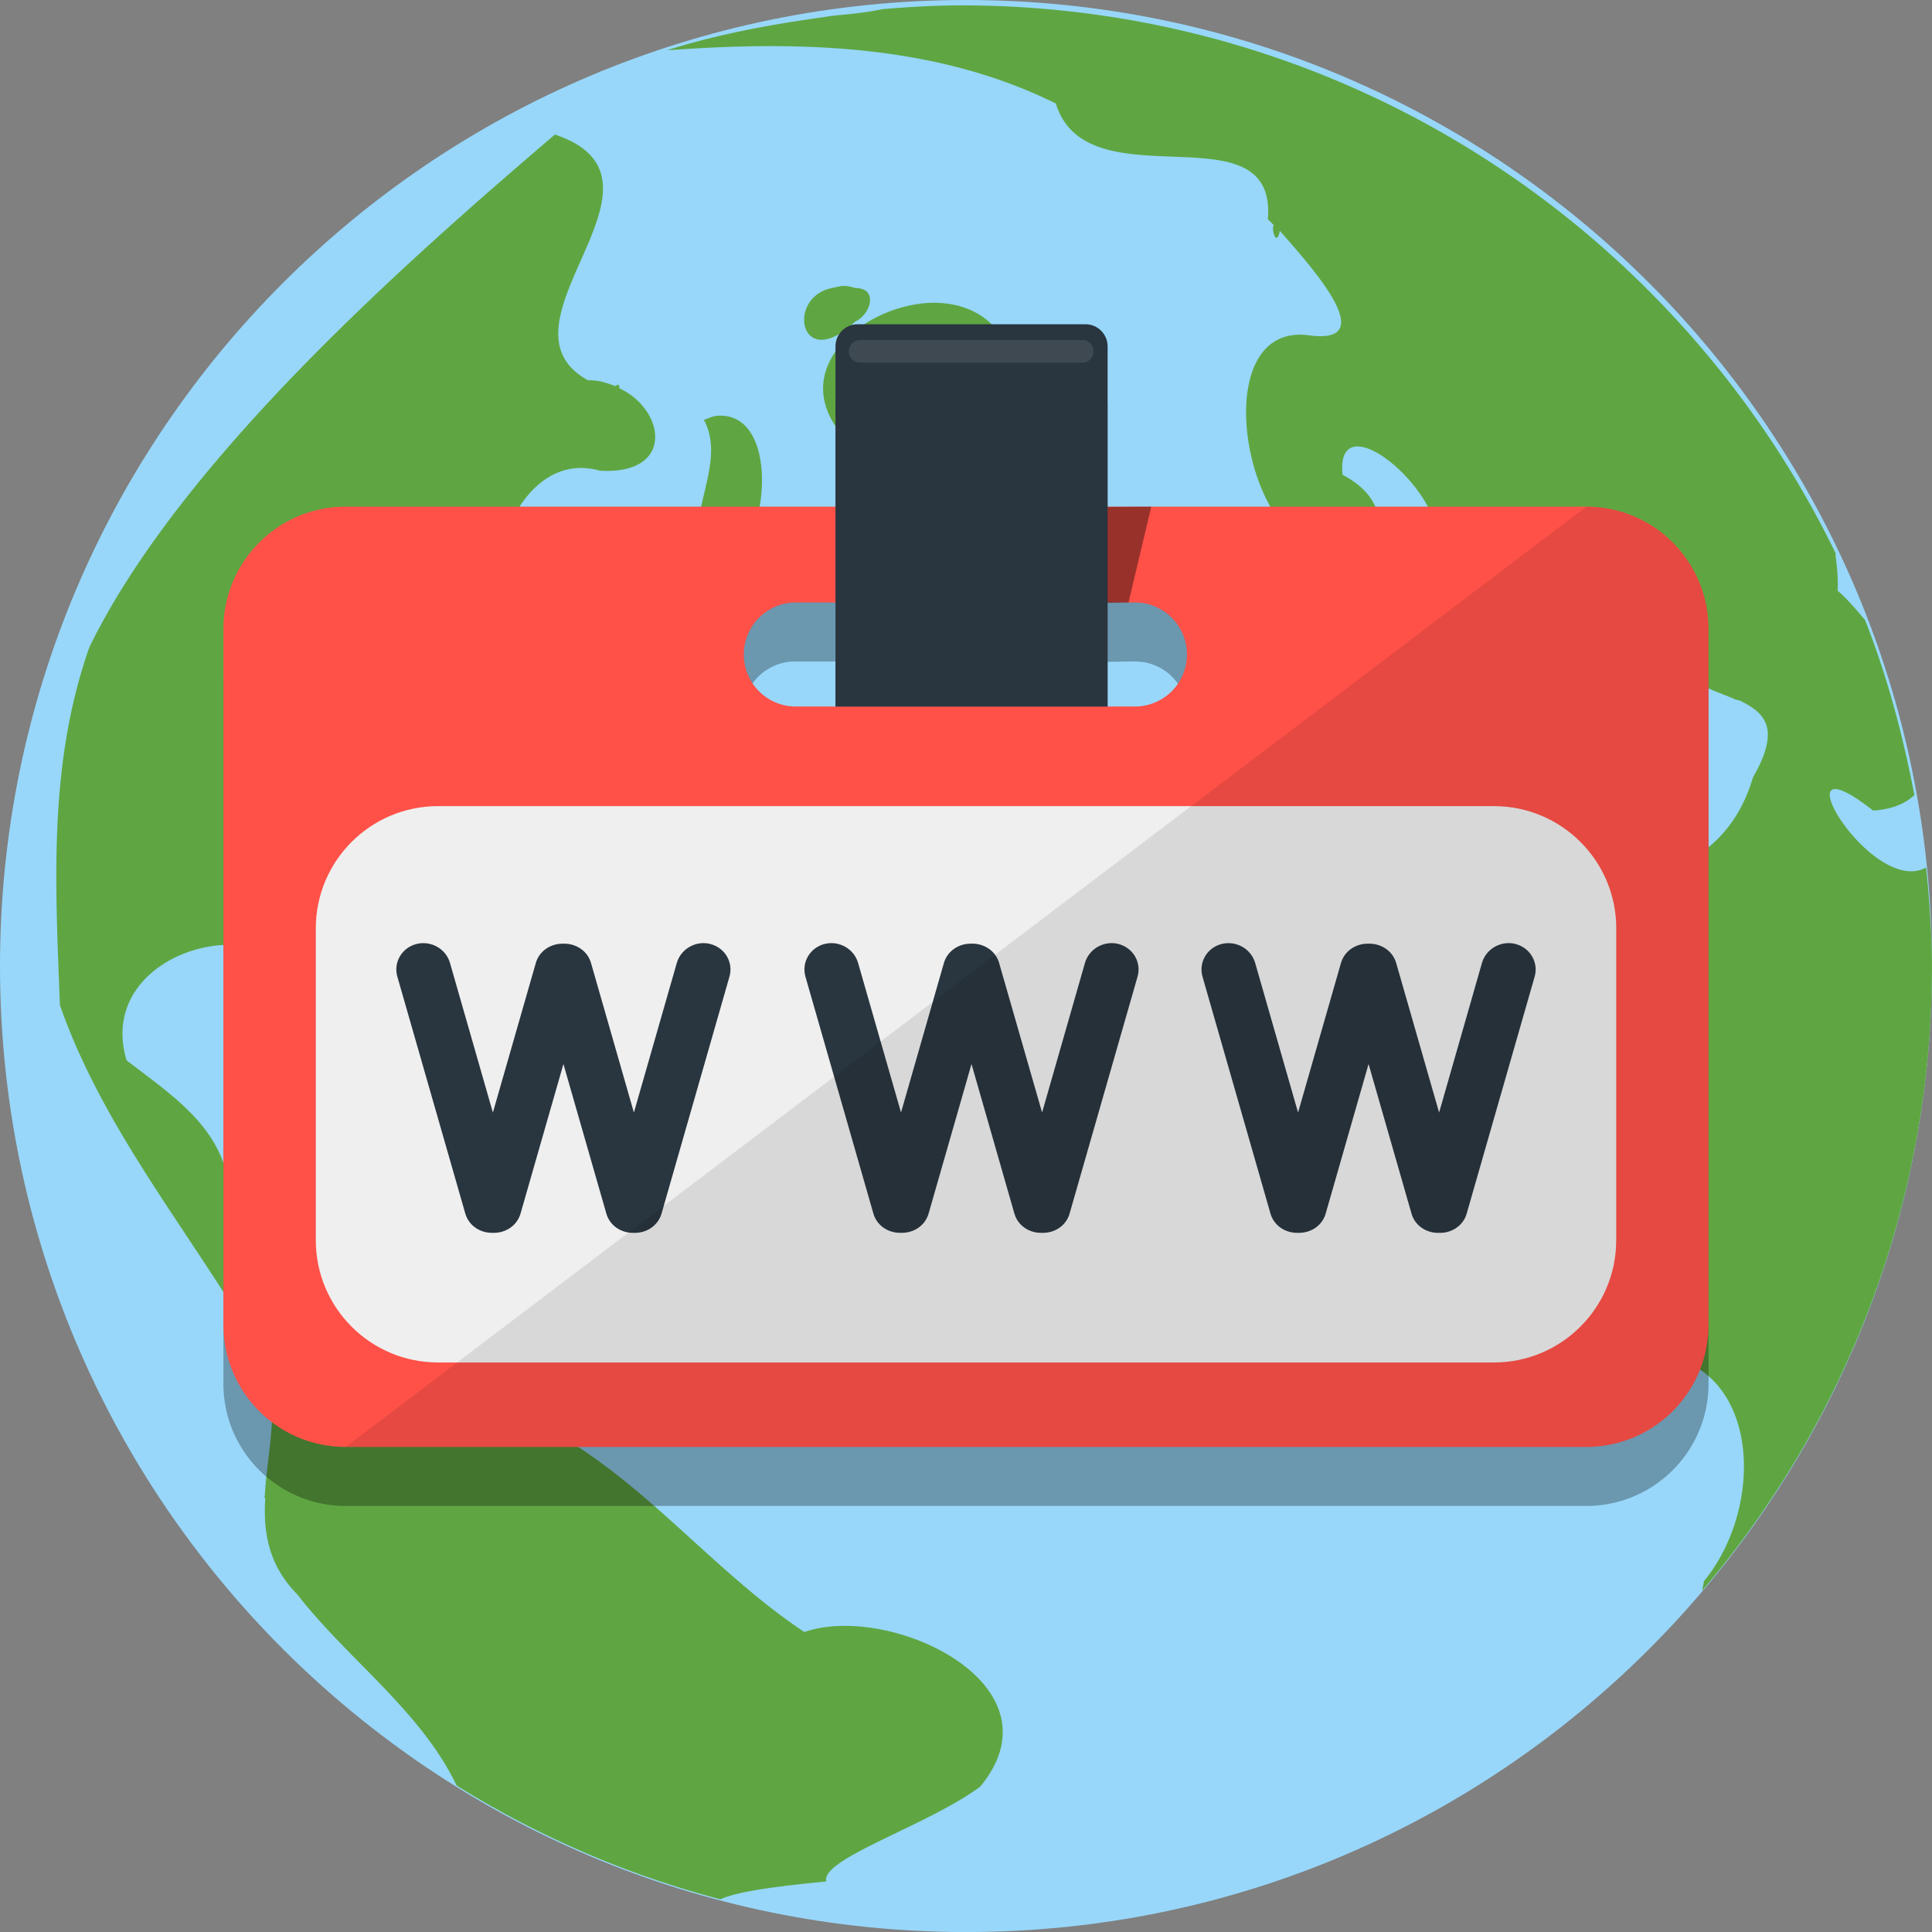 <svg xmlns="http://www.w3.org/2000/svg" width="142.311" height="142.314" viewBox="0 0 142.311 142.314"><rect x="0" y="0" width="142.311" height="142.314" fill="#808080" stroke="none"/><path fill="#98D7FA" d="M142.31 71.157c0 39.3-31.853 71.157-71.15 71.157C31.863 142.314 0 110.456 0 71.157 0 31.857 31.862 0 71.16 0c39.296 0 71.15 31.858 71.15 71.157z"/><path fill-rule="evenodd" clip-rule="evenodd" fill="#5FA642" d="M25.228 85.063c-.39-.16-.936-.272-1.298-.317-.477-.058-.83-.073-1.158 0-.966.283-1.033 1.297 1.594 2.877.705.938 1.982 1.793 3.192 1.324.704-1.996-.76-3.207-2.33-3.75 0-.134.013-.093 0-.134zM36.23 64.913c.113.102.187.266.29.285h.15c.708.202 1.397-.515.858-.562-.21-.037-.62.017-1.3.277zM52.708 58.7c-1.125.19-1.396.943 1.024 2.607.3-.08 2.385-.55 1.16.71 3.764-2.243-.262-3.662-2.184-3.317zM52.708 42.625c4.053-1.647 4.986-12.313.162-12-.31 0-.624.158-1.02.304 2.02 3.72-2.64 8.46.858 11.695zM99.2 51.463c.32-2.228-3.216-3.865-4.81-3.774-.928.064-1.11.727.606 2.33-1.604 3.785 2.67 3.988 4.205 1.443zM62.994 23.694c1.168-.545 1.727-2.482 0-2.482-.313-.085-.548-.166-.86-.15-.313.01-.625.12-.854.15-3.416.678-2.376 6.343 1.714 2.482z"/><path fill-rule="evenodd" clip-rule="evenodd" fill="#5FA642" d="M67.778 22.367c-4.94.627-9.927 5.403-5.332 10.125 3.294 4.11-4.75 12.497 2.883 14.65 3.028-6.782 11.318-12.15 9.27-20.412-.858-3.526-3.84-4.736-6.822-4.363z"/><path fill="#5FA642" d="M59.25 120.214c-7.317-4.86-12.614-12.296-20.855-15.923-6.71-6.507-21.83-2.46-21.557-14.774.7-5.848-3.996-8.67-7.517-11.417-2.707-9.05 13.797-12.38 14.036-2.468 5.435-.285 7.34-9.765 13.613-11.13 3.23-2.805 11.974.21 8.81-5.518 3.128-2.97 12.3-2.87 7.814-9.822-1.506-6.775-9.833-10.05-12.575-2.333-7.54 2.02-4.5-14.338 3.17-12.157 5.563.32 4.804-4.512 1.437-6.067 0-.24-.076-.37-.287-.16-.616-.227-1.263-.467-2.023-.43-7.52-4.154 7.526-14.75-2.44-18.105-10.938 9.343-27.62 24.044-34.3 37.78-3.014 8.616-2.51 17.287-2.162 26.345 3.06 8.773 9.01 16.006 13.745 23.868 3.032 3.8 1.574 8.167 1.342 12.32-.08.032.038.13.038.15-.157 2.517.24 4.916 2.368 7.08 3.706 4.776 9.098 8.566 11.73 14.073a70.512 70.512 0 0 0 19.427 8.378c.753-.34 2.286-.792 7.782-1.312v-.152c0-1.643 7.598-4.05 11.353-6.832 6.246-7.55-6.676-13.58-12.95-11.394zM125.38 117.175c10.542-12.414 16.93-28.457 16.93-46.018 0-1.96-.134-3.89-.292-5.813-.052-.48-.087-.965-.143-1.44-4.064 2.225-11.297-10.016-3.9-4.196 1.444-.1 2.355-.514 3.04-1.14-.855-4.458-2.01-8.78-3.636-12.9-.73-.862-1.427-1.672-2.023-2.158.05-.893-.04-1.748-.145-2.605-.036-.044.043-.11 0-.153C123.612 16.88 99.13.396 70.818.396c-1.932 0-3.893.116-5.8.275-.99.212-2.082.342-3.197.44-.38.037-.76.085-1.137.148-3.995.56-7.813 1.26-11.563 2.447 9.784-.72 19.827-.46 28.648 3.918 2.333 7.493 16.295.144 15.623 8.52.112.123.322.315.442.455-.22.164.162 1.688.444.413 2.41 2.732 7.492 8.397 2.16 7.69-7.068-.97-5.23 12.953-.14 15.482 4.85 2.607 7.577-2.632 2.596-5.208-.675-6.527 10.878 4.01 5.78 7.5-.202.143-.366.308-.564.45.233-.935-.335-.05-.318.16-5.796 4.2-2.49 14.096-4.744 20.687-4.015 8.913 10.04 4.985 7.942-2.028-2.57-6.456 10.69-3.514 7.823-8.103 8.04 4.262 7.282-7.192 3.923-11.017 1.567-6.122 5.7.72 3.742 4.053.32 3.156 3.042 3.882 5.225 4.785.098.075.21.085.43.133 1.906.912 3.05 2.083.99 5.666-2.36 7.965-10.372 8.405-16.916 6.932-6.622 2.742-7.852 10.787-11.587 16.203-3.704 6.765-6.785 16.733-.133 22.72 6.368 6.113 13.687.806 18.964-3.33 10.12-1.314 11.047 10.602 6.07 16.67-.056.28-.1.49-.138.72z"/><path opacity=".3" d="M116.85 41.67H81.586V29.854c0-.896-.73-1.624-1.626-1.624H63.167c-.896 0-1.625.73-1.625 1.624V41.67H25.464c-4.972 0-9.007 4.035-9.007 9.005v51.25c0 4.976 4.036 9.002 9.007 9.002h91.385c4.97 0 9-4.027 9-9.002v-51.25c0-4.97-4.028-9.005-9-9.005zm-33.163 7.056a3.832 3.832 0 0 1 0 7.663h-2.1v-7.634l1.54-.03h.56zm-25.066 0h2.922v7.663h-2.92a3.832 3.832 0 1 1 0-7.663z"/><g><path fill="#FF5148" d="M116.85 37.32H25.464c-4.972 0-9.007 4.036-9.007 9.008v51.248c0 4.978 4.036 9.006 9.007 9.006h91.385a9 9 0 0 0 9-9.006V46.33c0-4.974-4.028-9.01-9-9.01zM83.687 52.042H58.62a3.832 3.832 0 0 1 0-7.664h25.067a3.832 3.832 0 0 1 0 7.662z"/><path fill="#EFEFEF" d="M119.05 91.357c0 4.972-4.036 9.003-9.01 9.003H32.268c-4.974 0-9.006-4.032-9.006-9.003V68.382c0-4.972 4.033-9.003 9.007-9.003h77.774c4.975 0 9.01 4.03 9.01 9.002v22.975z"/><path fill="#29353F" d="M52.338 69.536c-1.07-.278-2.183.347-2.485 1.395l-3.16 11.02-3.16-11.02c-.258-.897-1.118-1.444-2.03-1.42-.917-.024-1.776.523-2.034 1.42l-3.163 11.02-3.16-11.02c-.297-1.047-1.412-1.672-2.48-1.394-1.072.28-1.7 1.356-1.397 2.404l5.006 17.45c.257.902 1.118 1.45 2.032 1.418.916.032 1.775-.516 2.035-1.417l3.16-11.017 3.162 11.018c.257.902 1.115 1.45 2.03 1.418.915.032 1.773-.516 2.035-1.417l5.002-17.45c.302-1.047-.32-2.123-1.394-2.404zM82.4 69.536c-1.07-.278-2.18.347-2.483 1.395L76.76 81.95l-3.165-11.02c-.26-.897-1.117-1.444-2.032-1.42-.917-.024-1.773.523-2.034 1.42l-3.16 11.02-3.163-11.02c-.3-1.047-1.41-1.672-2.482-1.394-1.072.28-1.693 1.356-1.395 2.404l5.005 17.45c.257.902 1.12 1.45 2.034 1.418.914.032 1.773-.516 2.033-1.417l3.16-11.017 3.16 11.018c.258.902 1.117 1.45 2.035 1.418.914.032 1.773-.516 2.03-1.417l5.004-17.45c.304-1.047-.32-2.123-1.39-2.404zM111.648 69.536c-1.075-.278-2.188.347-2.487 1.395l-3.156 11.02-3.164-11.02c-.26-.897-1.117-1.444-2.034-1.42-.916-.024-1.773.523-2.03 1.42l-3.162 11.02-3.16-11.02c-.3-1.047-1.416-1.672-2.483-1.394-1.07.28-1.694 1.356-1.395 2.404l5.006 17.45c.258.902 1.118 1.45 2.034 1.418.913.032 1.775-.516 2.032-1.417l3.16-11.017 3.163 11.018c.254.902 1.116 1.45 2.034 1.418.91.032 1.772-.516 2.03-1.417l5.005-17.45c.3-1.047-.325-2.123-1.392-2.404z"/><path opacity=".4" d="M80.1 44.436l3.028-.058 1.676-7.058-5.86.03z"/><path fill="#29353F" d="M81.586 52.05V25.51c0-.897-.73-1.626-1.626-1.626H63.167c-.896 0-1.625.73-1.625 1.625v26.54h20.044z"/><path opacity=".1" fill="#FFF" d="M80.55 25.885c0 .46-.372.833-.833.833h-16.36a.836.836 0 0 1 0-1.672h16.36c.46 0 .833.375.833.84z"/><path opacity=".1" d="M116.85 37.32l-91.385 69.262h91.385a9 9 0 0 0 9-9.006V46.33c0-4.974-4.028-9.01-9-9.01z"/></g></svg>